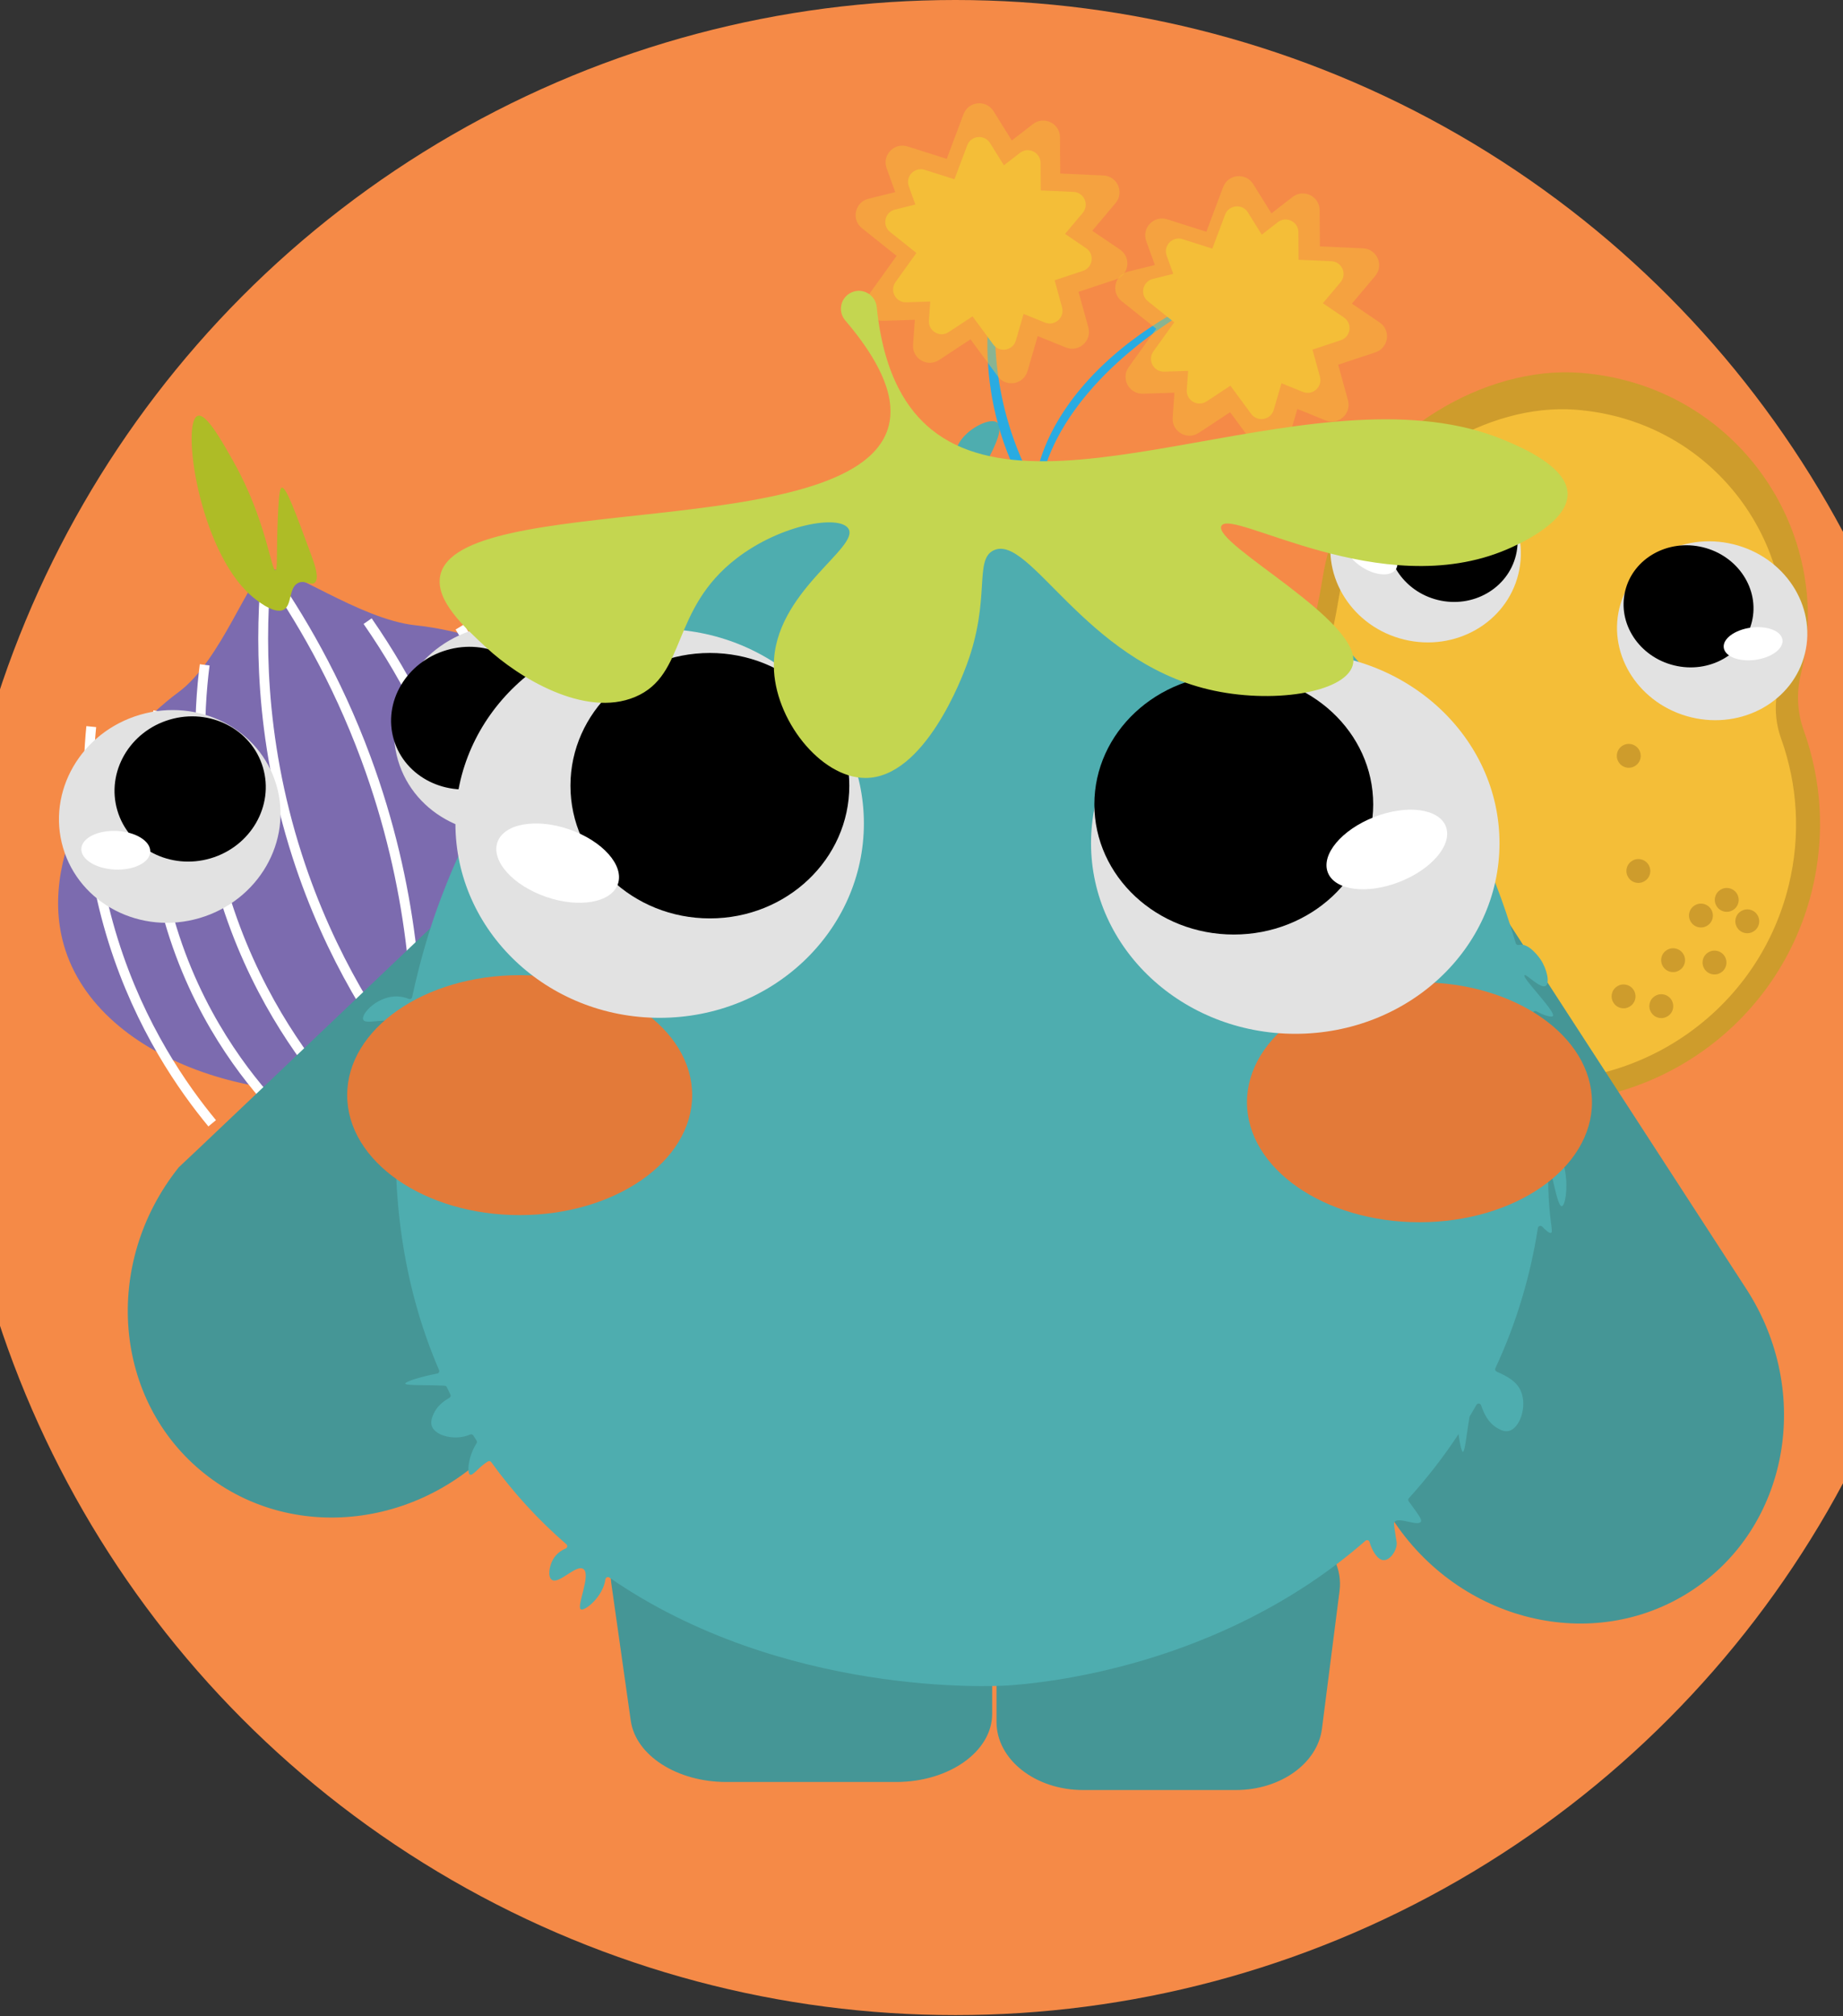 <svg width="375" height="410" viewBox="0 0 375 410" fill="none" xmlns="http://www.w3.org/2000/svg">
<rect x="0" y="0" width="375" height="410" fill="#333333" stroke="none"/>
<circle cx="194.394" cy="204.884" r="204.884" fill="#F58A47"/>
<g clip-path="url(#clip0_334_574)">
<path d="M367.011 148.528C365.697 144.865 365.49 140.899 366.416 137.122L366.431 137.062C373.573 107.777 353.03 78.21 321.53 75.813C301.978 74.324 279.778 88.028 272.336 106.129C270.852 109.726 269.784 113.481 269.152 117.321C267.564 127.048 264.966 136.59 261.176 145.688C260.48 147.359 259.86 149.076 259.318 150.84C249.37 183.22 270.048 217.168 303.44 223.275C332.783 228.642 361.564 210.288 368.709 180.993C371.432 169.818 370.63 158.606 367.011 148.528Z" fill="#CE9C2C"/>
<path d="M362.399 150.167C361.19 146.799 361 143.152 361.853 139.679L361.866 139.624C368.433 112.698 349.546 85.515 320.585 83.312C302.608 81.945 282.198 94.544 275.355 111.185C273.99 114.493 273.008 117.945 272.427 121.476C270.967 130.419 268.579 139.191 265.094 147.556C264.454 149.092 263.885 150.671 263.387 152.292C254.241 182.062 273.253 213.274 303.951 218.889C330.929 223.823 357.39 206.948 363.959 180.015C366.463 169.74 365.726 159.433 362.399 150.167Z" fill="#F4BE38"/>
<path d="M348.279 198.087C349.583 198.405 350.898 197.608 351.215 196.307C351.533 195.006 350.733 193.693 349.429 193.375C348.125 193.057 346.81 193.854 346.493 195.155C346.176 196.457 346.975 197.769 348.279 198.087Z" fill="#CE9C2C"/>
<path d="M337.453 206.956C338.757 207.274 340.071 206.477 340.389 205.176C340.706 203.874 339.906 202.562 338.602 202.244C337.298 201.926 335.984 202.723 335.666 204.024C335.349 205.325 336.149 206.638 337.453 206.956Z" fill="#CE9C2C"/>
<path d="M339.855 197.608C341.159 197.926 342.473 197.129 342.791 195.828C343.108 194.527 342.308 193.214 341.004 192.896C339.7 192.578 338.386 193.375 338.068 194.676C337.751 195.978 338.551 197.29 339.855 197.608Z" fill="#CE9C2C"/>
<path d="M350.769 185.349C352.073 185.667 353.388 184.87 353.705 183.568C354.022 182.267 353.223 180.954 351.919 180.636C350.614 180.318 349.3 181.115 348.983 182.417C348.665 183.718 349.465 185.031 350.769 185.349Z" fill="#CE9C2C"/>
<path d="M285.694 130.051C296.12 132.594 306.532 126.622 308.949 116.713C311.365 106.805 304.872 96.71 294.445 94.168C284.018 91.625 273.607 97.596 271.19 107.505C268.774 117.414 275.267 127.508 285.694 130.051Z" fill="#E2E2E2"/>
<path d="M292.575 122.007C299.693 123.743 306.801 119.666 308.451 112.902C310.101 106.137 305.668 99.246 298.549 97.51C291.431 95.774 284.323 99.85 282.673 106.615C281.024 113.38 285.457 120.271 292.575 122.007Z" fill="black"/>
<path d="M284.027 115.74C285.034 114.174 283.579 111.447 280.776 109.648C277.973 107.85 274.884 107.661 273.877 109.226C272.869 110.792 274.325 113.519 277.128 115.318C279.931 117.116 283.019 117.305 284.027 115.74Z" fill="white"/>
<path d="M344.09 145.857C354.517 148.399 364.89 142.584 367.26 132.868C369.63 123.151 363.098 113.213 352.671 110.671C342.245 108.128 331.871 113.943 329.502 123.659C327.132 133.376 333.663 143.314 344.09 145.857Z" fill="#E2E2E2"/>
<path d="M340.642 135.307C347.76 137.043 354.842 133.073 356.46 126.44C358.077 119.807 353.618 113.022 346.5 111.286C339.382 109.55 332.3 113.52 330.682 120.154C329.064 126.787 333.523 133.571 340.642 135.307Z" fill="black"/>
<path d="M357.154 134.183C360.453 133.741 362.928 131.914 362.682 130.104C362.437 128.294 359.564 127.185 356.265 127.628C352.967 128.071 350.492 129.897 350.737 131.707C350.983 133.517 353.856 134.626 357.154 134.183Z" fill="white"/>
<path d="M354.948 189.702C356.252 190.02 357.567 189.223 357.884 187.922C358.202 186.62 357.402 185.308 356.098 184.99C354.794 184.672 353.479 185.469 353.162 186.77C352.845 188.071 353.644 189.384 354.948 189.702Z" fill="#CE9C2C"/>
<path d="M345.52 188.532C346.824 188.85 348.138 188.053 348.456 186.751C348.773 185.45 347.973 184.137 346.669 183.819C345.365 183.501 344.051 184.298 343.733 185.6C343.416 186.901 344.216 188.214 345.52 188.532Z" fill="#CE9C2C"/>
<path d="M329.776 204.968C331.08 205.286 332.395 204.489 332.712 203.187C333.03 201.886 332.23 200.573 330.926 200.255C329.622 199.937 328.307 200.734 327.99 202.036C327.673 203.337 328.472 204.65 329.776 204.968Z" fill="#CE9C2C"/>
<path d="M332.786 179.47C334.09 179.788 335.405 178.991 335.722 177.69C336.039 176.388 335.239 175.076 333.935 174.758C332.631 174.44 331.317 175.237 331 176.538C330.682 177.839 331.482 179.152 332.786 179.47Z" fill="#CE9C2C"/>
<path d="M330.835 156.054C332.139 156.372 333.453 155.575 333.77 154.273C334.088 152.972 333.288 151.659 331.984 151.341C330.68 151.023 329.366 151.82 329.048 153.122C328.731 154.423 329.531 155.736 330.835 156.054Z" fill="#CE9C2C"/>
</g>
<g clip-path="url(#clip1_334_574)">
<path d="M130.224 157.592C137.477 182.215 117.111 209.907 84.734 219.443C57.304 227.523 19.936 216.588 12.979 192.127C7.463 172.732 22.753 150.767 36.352 140.726C45.049 134.303 50.83 116.786 54.235 115.783C58.037 114.663 72.983 125.914 84.481 127.145C101.223 128.937 124.708 138.863 130.224 157.592Z" fill="#7C6BAF"/>
<path d="M84.766 219.434C77.432 210.189 67.206 194.984 60.455 173.997C52.567 149.477 53.019 128.242 54.236 115.782C60.891 125.235 68.446 138.008 74.406 154.077C84.249 180.613 85.339 204.266 84.766 219.434Z" stroke="white" stroke-width="2" stroke-miterlimit="10"/>
<path d="M74.801 126.309C83.365 138.652 89.975 152.242 94.399 166.599C99.085 181.83 101.251 197.724 100.81 213.654" stroke="white" stroke-width="2" stroke-miterlimit="10"/>
<path d="M41.647 135.196C40.425 144.765 39.496 161.856 45.544 181.832C51.433 201.283 61.293 214.739 67.503 222.024" stroke="white" stroke-width="2" stroke-miterlimit="10"/>
<path d="M93.563 127.493C100.272 138.539 105.496 150.42 109.102 162.83C112.997 176.246 114.962 190.147 114.939 204.117" stroke="white" stroke-width="2" stroke-miterlimit="10"/>
<path d="M125.076 190.098C126.419 185.033 128.256 175.326 125.713 163.629C122.374 148.277 113.482 138.656 109.682 134.973" stroke="white" stroke-width="2" stroke-miterlimit="10"/>
<path d="M32.194 144.621C30.752 152.851 29.123 168.546 34.437 187.071C39.98 206.394 50.319 219.188 56.047 225.363" stroke="white" stroke-width="2" stroke-miterlimit="10"/>
<path d="M18.569 147.756C17.651 157.025 17.269 172.906 23.044 191.341C28.558 208.94 37.33 221.351 43.172 228.418" stroke="white" stroke-width="2" stroke-miterlimit="10"/>
<path d="M51.016 121.054C51.543 121.522 55.705 125.147 57.768 123.959C59.455 122.987 58.712 119.386 60.737 118.511C62.069 117.936 63.245 119.122 64.025 118.506C65.078 117.673 63.993 114.661 63.313 112.819C59.901 103.588 58.195 98.972 57.329 99.179C57.038 99.249 56.767 99.688 56.528 105.311C56.212 112.721 56.516 115.877 56.053 115.958C55.211 116.109 54.074 105.588 47.667 94.161C45.151 89.674 41.983 84.023 40.264 84.551C36.783 85.622 40.439 111.683 51.016 121.054Z" fill="#AEBC26"/>
<path d="M40.622 186.682C52.607 183.152 59.597 171.04 56.236 159.629C52.875 148.217 40.435 141.828 28.45 145.358C16.466 148.888 9.475 161.001 12.837 172.412C16.198 183.823 28.638 190.212 40.622 186.682Z" fill="#E2E2E2"/>
<path d="M42.846 174.543C51.028 172.133 55.801 163.864 53.506 156.073C51.211 148.283 42.718 143.921 34.537 146.331C26.355 148.741 21.583 157.01 23.877 164.801C26.172 172.591 34.665 176.953 42.846 174.543Z" fill="black"/>
<path d="M30.576 173.218C30.675 171.049 27.615 169.148 23.741 168.972C19.868 168.796 16.648 170.411 16.549 172.579C16.45 174.748 19.51 176.649 23.384 176.825C27.257 177.002 30.477 175.387 30.576 173.218Z" fill="white"/>
<path d="M108.656 168.49C120.64 164.96 127.684 153.028 124.388 141.838C121.092 130.649 108.705 124.44 96.721 127.97C84.736 131.5 77.693 143.432 80.989 154.622C84.284 165.811 96.671 172.02 108.656 168.49Z" fill="#E2E2E2"/>
<path d="M99.016 159.862C107.197 157.452 112.006 149.306 109.756 141.667C107.506 134.028 99.049 129.789 90.867 132.199C82.686 134.609 77.877 142.755 80.127 150.394C82.377 158.033 90.834 162.272 99.016 159.862Z" fill="black"/>
<path d="M114.983 149.075C118.045 146.7 119.468 143.41 118.163 141.727C116.857 140.044 113.316 140.605 110.254 142.98C107.192 145.355 105.769 148.645 107.074 150.328C108.38 152.011 111.921 151.45 114.983 149.075Z" fill="white"/>
</g>
<g clip-path="url(#clip2_334_574)">
<path d="M163.172 160.435C169.48 165.815 173.48 173.51 174.191 182.014C174.198 182.083 174.203 182.157 174.209 182.229C175.516 198.844 166.682 211.569 163.982 215.187L103.538 290.872C87.869 310.493 60.133 314.419 41.589 299.643C23.044 284.867 20.713 256.98 36.382 237.359C36.726 237.095 54.3 220.42 114.619 163C128.495 149.79 149.394 148.685 163.172 160.435Z" fill="#459696"/>
<path d="M250.337 164.282C257.442 160.009 266.016 158.655 274.316 160.673L274.525 160.725C290.716 164.749 300.002 177.15 302.583 180.851L355.315 262.088C368.985 283.149 363.931 310.67 344.027 323.562C324.122 336.454 296.906 329.833 283.235 308.774C283.094 308.362 272.823 286.434 237.397 211.099C229.248 193.769 234.816 173.617 250.337 164.282Z" fill="#459696"/>
<path d="M182.328 362.364H147.795C137.755 362.364 129.346 356.97 128.341 349.885L124.366 321.856C123.113 313.021 133.728 305.638 146.159 306.701L184.667 309.991C194.49 310.831 201.88 316.742 201.88 323.759V348.5C201.88 356.156 193.126 362.364 182.328 362.364Z" fill="#459696"/>
<path d="M220.369 364.001H251.466C260.507 364.001 268.08 358.607 268.984 351.521L272.562 323.493C273.69 314.658 264.131 307.274 252.937 308.337L218.263 311.628C209.417 312.468 202.761 318.379 202.761 325.396V350.136C202.761 357.792 210.645 364.001 220.369 364.001Z" fill="#459696"/>
<path d="M318.495 238.418C318.22 236.81 317.539 232.816 315.238 232.274C315.09 232.239 314.938 232.22 314.786 232.217C314.655 232.209 314.532 232.151 314.443 232.055C314.354 231.959 314.305 231.832 314.308 231.701C314.326 222.527 313.333 213.901 311.877 206.199C311.859 206.103 311.869 206.004 311.905 205.913C311.941 205.823 312.003 205.744 312.082 205.687C312.161 205.63 312.255 205.596 312.353 205.59C312.451 205.584 312.548 205.606 312.634 205.654C314.285 206.56 315.709 206.907 315.961 206.612C316.568 205.9 311.245 200.436 310.292 198.759C310.268 198.718 310.251 198.673 310.241 198.627L310.164 198.315C310.168 198.311 310.164 198.302 310.171 198.298C310.524 197.959 313.437 201.156 314.514 200.467C315.375 199.917 314.789 197.048 313.428 195.046C313.291 194.846 311.05 191.621 309.086 192.154H309.081C308.947 192.196 308.802 192.184 308.678 192.119C308.553 192.055 308.459 191.943 308.417 191.81C305.774 182.769 302.957 176.201 301.628 173.255C287.335 141.579 252.002 97.346 201.162 94.693C201.074 94.689 200.989 94.663 200.915 94.617C200.84 94.571 200.779 94.507 200.736 94.431C200.693 94.355 200.67 94.269 200.67 94.181C200.67 94.094 200.692 94.008 200.734 93.931C202.65 90.495 204.148 86.99 202.94 85.959C201.618 84.834 197.311 86.898 195.458 89.598C195.089 90.139 194.785 90.721 194.551 91.332C194.245 92.212 194.116 93.143 194.17 94.073C194.173 94.141 194.162 94.21 194.137 94.274C194.113 94.339 194.076 94.398 194.028 94.448C193.981 94.498 193.924 94.538 193.861 94.565C193.798 94.593 193.73 94.608 193.661 94.609C193.361 94.616 193.06 94.624 192.759 94.634C192.681 94.637 192.603 94.622 192.532 94.59C192.46 94.558 192.397 94.51 192.347 94.45C191.141 92.987 189.655 91.001 188.645 91.305C187.945 91.515 187.538 92.811 187.505 94.532C187.502 94.657 187.454 94.777 187.368 94.869C187.283 94.961 187.167 95.018 187.042 95.031C123.114 101.436 93.93 171.945 90.855 179.715C90.373 180.939 89.621 182.833 88.741 185.311C87.621 188.464 85.614 194.6 83.86 202.751C83.844 202.825 83.812 202.895 83.766 202.955C83.72 203.015 83.661 203.065 83.594 203.1C83.527 203.135 83.453 203.155 83.377 203.158C83.301 203.162 83.226 203.148 83.156 203.119C82.511 202.853 81.829 202.691 81.134 202.638C76.988 202.33 73.428 206.127 73.898 207.334C74.201 208.108 76.085 207.614 78.107 207.551C78.662 207.534 78.849 208.285 78.351 208.53C76.616 209.384 75.278 210.615 75.33 211.57C75.418 213.176 79.466 214.106 81.385 215.168C81.475 215.218 81.549 215.294 81.596 215.386C81.643 215.478 81.661 215.583 81.648 215.685C81.606 216.018 81.565 216.352 81.524 216.688C81.513 216.784 81.475 216.876 81.414 216.951C81.353 217.027 81.272 217.084 81.18 217.115C80.291 217.421 79.095 217.792 78.28 218.893C76.532 221.253 77.494 225.677 79.032 226.082C79.315 226.157 79.619 226.094 79.927 225.94C80.007 225.899 80.097 225.879 80.188 225.883C80.278 225.887 80.366 225.915 80.442 225.964C80.518 226.013 80.58 226.081 80.622 226.161C80.663 226.241 80.683 226.331 80.679 226.421C79.853 242.206 81.559 260.596 89.336 278.6C89.367 278.67 89.382 278.747 89.379 278.824C89.376 278.901 89.356 278.976 89.32 279.045C89.285 279.113 89.234 279.172 89.172 279.218C89.11 279.264 89.038 279.295 88.963 279.31C85.398 279.986 82.41 280.987 82.454 281.351C82.508 281.795 87.133 281.597 90.483 281.784C90.575 281.789 90.663 281.819 90.739 281.871C90.816 281.922 90.876 281.993 90.915 282.076C91.154 282.576 91.397 283.075 91.645 283.573C91.704 283.689 91.716 283.824 91.679 283.95C91.642 284.075 91.558 284.181 91.444 284.247C90.229 284.941 88.869 285.951 88.164 287.633C87.933 288.183 87.523 289.154 87.893 290.076C88.694 292.073 92.786 293.003 95.671 291.705C95.784 291.655 95.912 291.648 96.031 291.685C96.149 291.722 96.25 291.801 96.315 291.907C96.495 292.198 96.675 292.49 96.861 292.78L96.96 292.934C97.014 293.017 97.043 293.115 97.043 293.215C97.043 293.314 97.014 293.412 96.96 293.496C95.268 296.14 94.987 299.457 95.609 299.86C96.169 300.224 97.487 298.234 99.27 297.185C99.382 297.118 99.515 297.096 99.642 297.122C99.769 297.149 99.882 297.222 99.958 297.328C104.384 303.468 109.513 309.072 115.24 314.023C115.307 314.08 115.358 314.154 115.388 314.236C115.418 314.318 115.427 314.406 115.413 314.493C115.399 314.579 115.363 314.661 115.309 314.729C115.255 314.798 115.184 314.852 115.103 314.885C114.043 315.326 113.099 316.082 112.512 317.129C111.751 318.486 111.411 320.639 112.279 321.244C113.713 322.245 117.189 318.102 118.666 319.033C120.39 320.122 117.185 326.744 118.198 327.262C118.973 327.658 122.696 324.734 123.187 321.14C123.2 321.054 123.234 320.971 123.287 320.902C123.34 320.832 123.411 320.777 123.491 320.742C123.572 320.707 123.66 320.694 123.747 320.702C123.835 320.711 123.918 320.742 123.99 320.793C159.284 345.164 202.532 342.913 204.983 342.746C211.673 342.29 248.138 339.206 277.825 313.318C277.89 313.26 277.968 313.219 278.052 313.2C278.137 313.18 278.225 313.183 278.308 313.206C278.391 313.23 278.467 313.275 278.529 313.336C278.59 313.397 278.635 313.473 278.659 313.556C278.764 313.947 278.9 314.329 279.066 314.699C279.286 315.184 280.215 317.236 281.552 317.25C282.801 317.262 284.115 315.493 284.194 313.964C284.217 313.525 284.119 313.476 283.786 311.077C283.608 309.794 283.616 309.662 283.709 309.52C284.474 308.352 288.422 310.431 289.088 309.463C289.387 309.027 288.813 308.275 286.638 305.296C286.568 305.201 286.534 305.084 286.54 304.966C286.547 304.848 286.594 304.736 286.673 304.648C290.349 300.598 293.708 296.27 296.718 291.704L296.772 291.62C297.044 293.738 297.413 295.224 297.666 295.226C298.079 295.23 298.452 291.354 298.99 288.172C299.001 288.109 299.025 288.049 299.059 287.994C299.525 287.221 299.979 286.446 300.418 285.671C300.467 285.584 300.539 285.514 300.626 285.467C300.713 285.42 300.812 285.4 300.911 285.408C301.01 285.416 301.104 285.452 301.183 285.513C301.261 285.573 301.321 285.655 301.354 285.748C301.871 287.195 302.661 289.234 304.648 290.389C305.163 290.688 306.074 291.218 307.038 290.973C309.263 290.407 310.77 285.975 309.456 282.896C308.612 280.917 306.777 279.912 304.526 278.915C304.463 278.888 304.406 278.847 304.359 278.798C304.312 278.748 304.275 278.689 304.251 278.624C304.227 278.56 304.216 278.491 304.218 278.423C304.221 278.354 304.238 278.287 304.267 278.225C308.732 268.664 311.453 259.051 312.916 249.718C312.93 249.623 312.971 249.534 313.034 249.46C313.096 249.387 313.178 249.333 313.27 249.304C313.362 249.275 313.46 249.272 313.553 249.296C313.646 249.32 313.731 249.369 313.798 249.439C314.636 250.332 315.333 250.82 315.605 250.706C316.087 250.499 315.261 248.385 315.043 241.833C314.93 238.396 315.128 238.071 315.243 238.053C315.822 237.97 316.794 245.338 317.776 245.282C318.441 245.247 319.065 241.762 318.495 238.418Z" fill="#4EADAF"/>
<path d="M105.739 247.092C125.122 247.092 140.836 236.169 140.836 222.695C140.836 209.221 125.122 198.298 105.739 198.298C86.355 198.298 70.641 209.221 70.641 222.695C70.641 236.169 86.355 247.092 105.739 247.092Z" fill="#E37A39"/>
<path d="M288.824 248.538C308.208 248.538 323.922 237.615 323.922 224.141C323.922 210.667 308.208 199.744 288.824 199.744C269.441 199.744 253.727 210.667 253.727 224.141C253.727 237.615 269.441 248.538 288.824 248.538Z" fill="#E37A39"/>
<path d="M134.22 206.973C157.171 206.973 175.777 189.274 175.777 167.442C175.777 145.609 157.171 127.911 134.22 127.911C111.27 127.911 92.664 145.609 92.664 167.442C92.664 189.274 111.27 206.973 134.22 206.973Z" fill="#E2E2E2"/>
<path d="M144.441 186.755C160.109 186.755 172.811 174.673 172.811 159.768C172.811 144.863 160.109 132.78 144.441 132.78C128.773 132.78 116.071 144.863 116.071 159.768C116.071 174.673 128.773 186.755 144.441 186.755Z" fill="black"/>
<path d="M125.723 179.768C127.039 175.983 122.62 171.011 115.853 168.663C109.085 166.315 102.532 167.48 101.216 171.265C99.9 175.05 104.319 180.021 111.086 182.37C117.854 184.718 124.407 183.553 125.723 179.768Z" fill="white"/>
<path d="M263.551 210.225C286.502 210.225 305.107 192.871 305.107 171.463C305.107 150.055 286.502 132.701 263.551 132.701C240.6 132.701 221.995 150.055 221.995 171.463C221.995 192.871 240.6 210.225 263.551 210.225Z" fill="#E2E2E2"/>
<path d="M251.041 190.036C266.709 190.036 279.411 178.188 279.411 163.573C279.411 148.958 266.709 137.111 251.041 137.111C235.373 137.111 222.672 148.958 222.672 163.573C222.672 178.188 235.373 190.036 251.041 190.036Z" fill="black"/>
<path d="M284.767 179.329C291.396 176.736 295.612 171.683 294.185 168.042C292.758 164.402 286.227 163.554 279.598 166.148C272.97 168.741 268.753 173.795 270.181 177.435C271.608 181.075 278.139 181.923 284.767 179.329Z" fill="white"/>
<path d="M239.587 126.901C237.774 126.2 236.003 125.396 234.281 124.496C232.553 123.6 230.868 122.621 229.227 121.561C225.941 119.434 222.856 117.015 220.008 114.331C218.581 112.987 217.225 111.567 215.927 110.094L214.963 108.978C214.648 108.601 214.344 108.214 214.037 107.832C213.884 107.64 213.728 107.45 213.578 107.256L213.135 106.666L212.693 106.076L212.471 105.782L212.361 105.634L212.255 105.483L211.411 104.274L211.204 103.971C211.135 103.87 211.067 103.765 211.002 103.662L210.602 103.044L210.203 102.425L210.002 102.114L209.812 101.798L209.056 100.532L208.866 100.215C208.806 100.108 208.749 99.999 208.69 99.891L208.337 99.243L207.984 98.595L207.807 98.272C207.748 98.163 207.696 98.052 207.64 97.942C207.206 97.06 206.746 96.189 206.355 95.285C206.154 94.837 205.949 94.392 205.754 93.938L205.204 92.57L204.928 91.883C204.838 91.655 204.758 91.422 204.672 91.192L204.419 90.499L204.293 90.155C204.25 90.04 204.207 89.924 204.171 89.807L203.713 88.404C203.676 88.287 203.636 88.171 203.601 88.053L203.497 87.699L203.291 86.992L203.085 86.284L202.898 85.571L202.712 84.857L202.62 84.5L202.539 84.141L202.214 82.703L201.93 81.26C201.88 81.019 201.841 80.779 201.8 80.534L201.68 79.808L201.621 79.444C201.6 79.323 201.581 79.202 201.566 79.08L201.467 78.35L201.367 77.621C201.337 77.377 201.313 77.133 201.286 76.889C201.235 76.401 201.172 75.915 201.139 75.426L201.081 74.692C201.062 74.448 201.041 74.204 201.03 73.958C201.006 73.469 200.975 72.98 200.955 72.49C200.806 68.58 201.03 64.664 201.625 60.796C201.925 58.871 202.302 56.956 202.785 55.072C203.259 53.189 203.836 51.333 204.514 49.513C203.613 53.263 203.002 57.077 202.684 60.921C202.364 64.737 202.356 68.574 202.659 72.391C202.961 76.189 203.587 79.953 204.529 83.644C205.01 85.484 205.552 87.308 206.188 89.1C206.347 89.548 206.517 89.993 206.68 90.438C206.764 90.66 206.842 90.885 206.93 91.106L207.201 91.765L207.741 93.085C207.931 93.52 208.133 93.95 208.326 94.384C208.701 95.258 209.141 96.103 209.557 96.955C209.61 97.062 209.66 97.17 209.716 97.274L209.885 97.588L210.223 98.215L210.562 98.843L210.731 99.157L210.91 99.465L211.625 100.699L211.803 101.007L211.993 101.309L212.372 101.913C212.864 102.727 213.41 103.507 213.935 104.3L214.034 104.448L214.138 104.594L214.344 104.884L214.757 105.464L215.17 106.045C215.311 106.236 215.458 106.423 215.603 106.612L216.037 107.179C216.182 107.368 216.321 107.561 216.471 107.746L217.371 108.858L217.595 109.133L217.827 109.404L218.294 109.946L218.76 110.489C218.837 110.581 218.919 110.667 218.998 110.756L219.238 111.021L219.719 111.552L219.968 111.821L220.089 111.954L220.213 112.083L221.202 113.119C223.881 115.86 226.768 118.391 229.837 120.689C232.924 123.005 236.183 125.081 239.587 126.901Z" fill="#29ABE2"/>
<path d="M212.463 113.547C212.131 112.853 211.838 112.142 211.585 111.416C211.333 110.689 211.113 109.948 210.931 109.197C210.749 108.445 210.595 107.685 210.483 106.918C210.414 106.536 210.38 106.15 210.334 105.765C210.308 105.572 210.297 105.378 210.28 105.185L210.233 104.604C210.139 103.05 210.169 101.49 210.325 99.939C210.398 99.164 210.511 98.391 210.646 97.622L210.754 97.048C210.793 96.856 210.823 96.663 210.87 96.473L211.135 95.332C211.916 92.308 213.114 89.394 214.619 86.663C216.137 83.941 217.914 81.371 219.926 78.991C220.419 78.39 220.943 77.817 221.459 77.235C221.721 76.949 221.989 76.668 222.254 76.384C222.387 76.243 222.517 76.099 222.654 75.962L223.063 75.549L223.476 75.137L223.682 74.931L223.889 74.73L224.728 73.924C225.011 73.659 225.298 73.399 225.583 73.137C225.727 73.007 225.867 72.873 226.014 72.746L226.452 72.365C227.032 71.851 227.631 71.359 228.224 70.863L229.131 70.138L229.358 69.957L229.588 69.781L230.049 69.428C231.279 68.491 232.534 67.588 233.819 66.731C236.384 65.019 239.043 63.451 241.784 62.036C243.153 61.331 244.536 60.661 245.944 60.036C246.647 59.724 247.353 59.42 248.062 59.126C248.774 58.838 249.486 58.552 250.207 58.287C249.527 58.643 248.846 58.994 248.172 59.36C247.834 59.539 247.498 59.722 247.161 59.904C246.824 60.085 246.489 60.271 246.157 60.46C244.823 61.21 243.5 61.972 242.196 62.768C239.588 64.353 237.053 66.041 234.592 67.832L233.674 68.51L232.769 69.201C232.466 69.43 232.171 69.669 231.871 69.902L231.424 70.254L230.983 70.613C230.391 71.087 229.813 71.582 229.234 72.068C228.664 72.567 228.089 73.06 227.533 73.575C227.253 73.829 226.972 74.083 226.698 74.345C226.424 74.607 226.148 74.862 225.873 75.124L225.065 75.921L224.863 76.119L224.666 76.325L224.272 76.732L223.876 77.138C223.744 77.276 223.618 77.413 223.489 77.551C223.232 77.826 222.973 78.1 222.719 78.382C222.22 78.948 221.715 79.509 221.237 80.093C220.743 80.664 220.284 81.261 219.812 81.849L219.136 82.754C218.912 83.058 218.681 83.356 218.471 83.667L217.826 84.594L217.664 84.826L217.512 85.063L217.208 85.538L216.903 86.012L216.75 86.25C216.7 86.329 216.654 86.411 216.606 86.492L216.03 87.461L215.887 87.703L215.749 87.95L215.48 88.445C215.302 88.775 215.115 89.102 214.954 89.441L214.454 90.449L213.989 91.475C213.828 91.814 213.695 92.162 213.553 92.512L213.342 93.034C213.305 93.12 213.273 93.208 213.242 93.297L213.146 93.561L212.953 94.09C212.89 94.266 212.822 94.442 212.768 94.621L212.424 95.693C211.555 98.578 211.098 101.571 211.065 104.584L211.069 105.15C211.069 105.338 211.069 105.528 211.08 105.716C211.098 106.094 211.109 106.472 211.141 106.849C211.188 107.605 211.279 108.357 211.389 109.109C211.5 109.86 211.649 110.607 211.827 111.348C211.913 111.719 212.011 112.088 212.115 112.456C212.219 112.824 212.34 113.183 212.463 113.547Z" fill="#29ABE2"/>
<path d="M273.454 64.564L269.171 61.66L272.769 57.387C274.157 55.738 273.05 53.217 270.896 53.119L264.223 52.815L264.188 47.221C264.174 45.067 261.695 43.864 259.991 45.185L256.735 47.711L253.914 43.188C252.774 41.361 250.031 41.632 249.272 43.648L246.672 50.555L240.618 48.63C238.564 47.977 236.652 49.962 237.385 51.987L238.72 55.688L234.572 56.718C232.48 57.237 231.889 59.926 233.575 61.271L238.929 65.54L234.678 71.464C233.422 73.213 234.72 75.643 236.875 75.574L241.749 75.419L241.474 79.278C241.321 81.426 243.7 82.817 245.5 81.632L250.356 78.434L254.579 84.163C255.857 85.898 258.569 85.415 259.171 83.347L260.743 77.933L265.086 79.692C267.081 80.502 269.145 78.671 268.57 76.595L267.057 71.093L272.821 69.181C274.858 68.501 275.238 65.776 273.454 64.564Z" fill="#F4BE38"/>
<path opacity="0.47" d="M227.889 50.75L222.248 46.927L226.984 41.302C228.811 39.133 227.355 35.813 224.52 35.684L215.732 35.284L215.685 27.92C215.667 25.086 212.403 23.502 210.161 25.24L205.874 28.565L202.159 22.612C200.659 20.207 197.048 20.564 196.049 23.217L192.631 32.308L184.659 29.776C181.955 28.917 179.438 31.528 180.401 34.196L182.159 39.066L176.699 40.417C173.947 41.1 173.169 44.641 175.386 46.409L182.434 52.032L176.838 59.828C175.187 62.132 176.893 65.329 179.728 65.239L186.144 65.033L185.782 70.113C185.58 72.941 188.712 74.771 191.079 73.211L197.471 69.002L203.03 76.544C204.712 78.827 208.284 78.193 209.075 75.468L211.144 68.343L216.859 70.658C219.49 71.724 222.201 69.314 221.448 66.581L219.452 59.34L227.041 56.824C229.738 55.932 230.237 52.342 227.889 50.75Z" fill="#F4BE38"/>
<path opacity="0.47" d="M280.717 65.57L275.076 61.745L279.812 56.121C281.639 53.952 280.183 50.632 277.348 50.503L268.56 50.103L268.513 42.739C268.495 39.904 265.231 38.321 262.989 40.059L258.703 43.384L254.987 37.431C253.487 35.026 249.876 35.382 248.877 38.036L245.455 47.127L237.482 44.596C234.778 43.736 232.261 46.348 233.224 49.015L234.982 53.886L229.522 55.238C226.77 55.92 225.992 59.462 228.21 61.23L235.257 66.851L229.661 74.648C228.01 76.951 229.716 80.149 232.55 80.059L238.966 79.853L238.604 84.932C238.402 87.76 241.535 89.591 243.901 88.031L250.293 83.822L255.852 91.363C257.534 93.646 261.107 93.013 261.898 90.288L263.975 83.163L269.691 85.479C272.321 86.544 275.032 84.134 274.278 81.401L272.283 74.16L279.872 71.644C282.565 70.751 283.064 67.161 280.717 65.57Z" fill="#F4BE38"/>
<path d="M220.988 50.468L216.705 47.564L220.304 43.292C221.691 41.642 220.585 39.121 218.432 39.023L211.758 38.72L211.722 33.126C211.709 30.972 209.229 29.768 207.526 31.089L204.267 33.614L201.446 29.091C200.306 27.263 197.563 27.535 196.804 29.55L194.204 36.457L188.15 34.532C186.095 33.879 184.183 35.864 184.916 37.889L186.253 41.59L182.105 42.617C180.012 43.136 179.422 45.826 181.108 47.169L186.461 51.44L182.21 57.362C180.954 59.113 182.252 61.542 184.407 61.473L189.281 61.318L189.006 65.177C188.853 67.325 191.232 68.716 193.032 67.531L197.884 64.333L202.107 70.062C203.385 71.796 206.097 71.314 206.7 69.245L208.271 63.833L212.614 65.591C214.609 66.401 216.673 64.57 216.099 62.494L214.586 56.993L220.351 55.081C222.393 54.405 222.772 51.678 220.988 50.468Z" fill="#F4BE38"/>
<path d="M180.643 87.232C181.959 83.151 181.573 76.382 171.975 65.147C170.411 63.316 171.034 60.496 173.219 59.482C175.506 58.42 178.14 59.941 178.392 62.447C179.828 76.698 184.939 83.629 189.527 87.342C213.754 106.957 269.435 74.131 306.144 89.522C309.488 90.924 318.866 94.856 318.969 100.407C319.081 106.382 308.387 110.96 306.61 111.721C281.059 122.661 250.487 103.214 248.531 106.936C246.605 110.605 277.914 126.536 275.212 135.377C273.522 140.906 258.661 143.231 245.899 140.194C220.577 134.167 209.466 108.448 202.183 111.912C198.124 113.841 201.669 121.774 196.711 135.148C195.86 137.443 188.152 158.239 176.059 158.197C166.909 158.165 157.516 146.206 157.456 135.403C157.374 120.482 175.111 111.304 172.614 107.478C170.765 104.646 159.013 106.564 149.951 113.486C136.302 123.916 139.832 137.249 129.238 141.716C118.898 146.071 105.387 137.643 98.998 131.725C94.298 127.373 88.647 122.14 89.55 117.182C92.736 99.672 173.124 110.568 180.643 87.232Z" fill="#C4D650"/>
</g>
<defs>
<clipPath id="clip0_334_574">
<rect width="113.519" height="148.349" fill="white" transform="translate(280.149 65) rotate(13.706)"/>
</clipPath>
<clipPath id="clip1_334_574">
<rect width="122.226" height="142.544" fill="white" transform="translate(-14 100.535) rotate(-16.412)"/>
</clipPath>
<clipPath id="clip2_334_574">
<rect width="337" height="343" fill="white" transform="translate(26 21)"/>
</clipPath>
</defs>
</svg>
